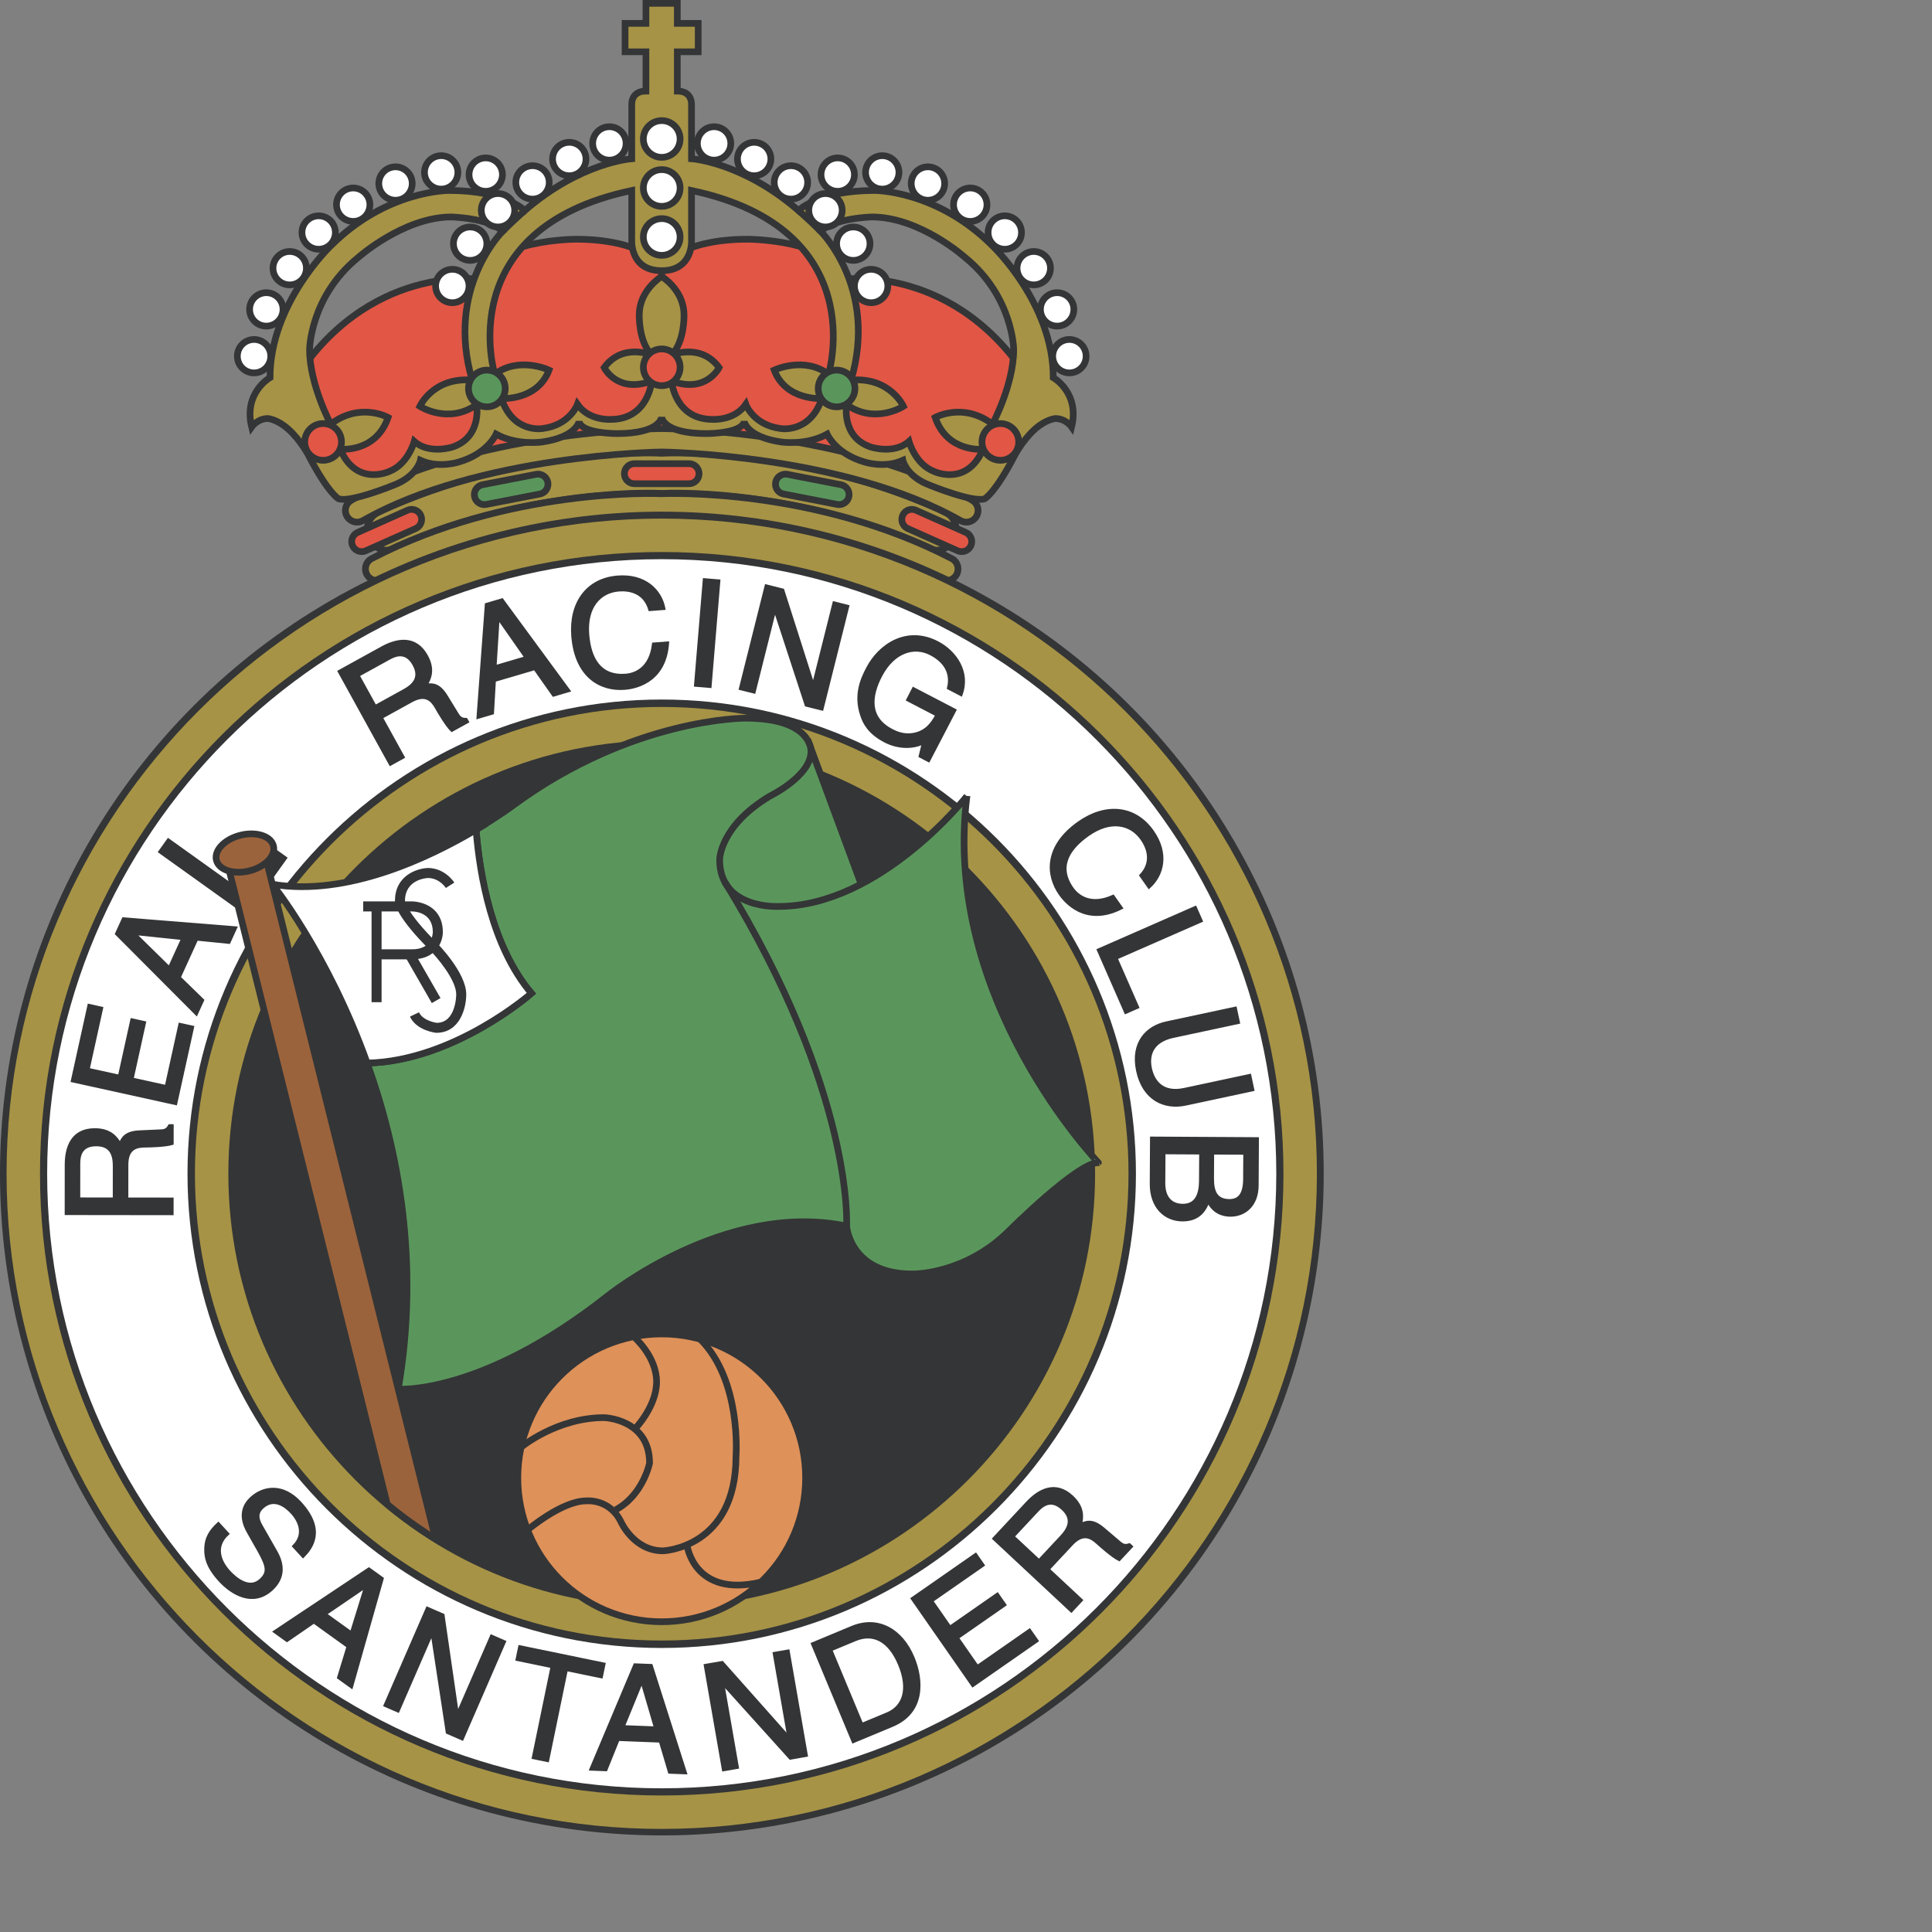 <svg height="1000" viewBox="0 0 1000 1000" width="1000" xmlns="http://www.w3.org/2000/svg"><rect x="0" y="0" width="1000" height="1000" fill="#808080" stroke="none"/><g transform="matrix(4.516 0 0 4.516 -1007.776 -1433.852)"><path d="m 264.54 375.307 l -7.914 -13.787 c 8.553 -13.916 21.574 -12.001 21.574 -12.001 c 1.276 -4.596 10.979 -4.596 10.979 -4.596 c 7.404 0 9.826 2.936 9.826 2.936 c 0 0 2.42 -2.936 9.823 -2.936 c 0 0 9.703 0 10.98 4.596 c 0 0 13.021 -1.915 21.574 12.001 l -7.915 13.787 z" fill="#e25645" stroke="#343536" stroke-width=".766"/><path d="m 299 369.073 c -1.732 -.083 -16.556 -.56 -32.582 6.757 c -1.347 .614 -1.94 2.205 -1.325 3.553 c .614 1.347 2.205 1.94 3.552 1.325 c 15.427 -7.042 30.051 -6.282 30.197 -6.273 l .156 .009 l .161 -.009 c .146 -.009 14.771 -.768 30.198 6.273 c 1.346 .615 2.936 .021 3.55 -1.325 c .615 -1.348 .021 -2.939 -1.325 -3.553 c -16.026 -7.316 -30.849 -6.84 -32.582 -6.757 z" fill="#343536"/><path d="m 299 369.841 c -1.429 -.074 -16.221 -.638 -32.264 6.686 c -.963 .44 -1.386 1.576 -.947 2.538 c .439 .962 1.575 1.386 2.537 .947 c 15.616 -7.129 30.412 -6.351 30.559 -6.343 l .113 .008 l .115 -.008 c .147 -.008 14.944 -.786 30.561 6.343 c .961 .438 2.099 .014 2.535 -.947 c .44 -.962 .017 -2.1 -.945 -2.538 c -16.045 -7.324 -30.834 -6.76 -32.264 -6.686 z" fill="#a69346"/><path d="m 263.231 374.512 c -.827 .471 -1.116 1.522 -.645 2.351 c .471 .827 1.523 1.116 2.351 .645 c 13.228 -7.532 33.872 -7.815 34.078 -7.817 c .175 .002 20.82 .285 34.047 7.817 c .827 .472 1.88 .182 2.351 -.645 c .473 -.828 .182 -1.879 -.644 -2.351 c -14.017 -7.982 -34.872 -8.26 -35.754 -8.27 c -.912 .01 -21.768 .287 -35.784 8.27 z" fill="#343536"/><path d="m 263.61 375.177 c -.46 .263 -.62 .847 -.358 1.307 c .263 .459 .848 .619 1.306 .358 c 13.407 -7.636 34.243 -7.916 34.451 -7.918 c .191 .002 21.027 .282 34.434 7.918 c .46 .261 1.045 .102 1.306 -.358 c .262 -.46 .102 -1.044 -.358 -1.307 c -13.844 -7.883 -34.509 -8.16 -35.381 -8.168 c -.891 .008 -21.554 .285 -35.4 8.168 z" fill="#a69346"/><path d="m 299 373.71 c -1.13 -.046 -17.879 -.582 -33.412 7.473 c -.844 .438 -1.174 1.478 -.736 2.322 c .439 .846 1.479 1.175 2.324 .737 c 14.897 -7.725 31.582 -7.092 31.748 -7.086 l .075 .004 l .078 -.004 c .167 -.006 16.852 -.64 31.747 7.086 c .846 .438 1.886 .108 2.324 -.737 c .439 -.845 .11 -1.886 -.736 -2.322 C 316.879 373.128 300.13 373.664 299 373.71 Z" fill="#343536"/><path d="m 298.957 374.479 c -.623 -.032 -17.455 -.685 -33.016 7.383 c -.469 .243 -.652 .82 -.41 1.291 c .244 .47 .822 .653 1.291 .409 c 15.092 -7.825 31.967 -7.178 32.136 -7.17 c .253 -.008 17.13 -.655 32.22 7.17 c .469 .244 1.047 .061 1.291 -.409 c .244 -.471 .059 -1.048 -.41 -1.291 c -15.56 -8.068 -32.393 -7.416 -33.102 -7.383 z" fill="#a69346"/><path d="m 295.872 370.264 c -.846 0 -1.532 .686 -1.532 1.533 c 0 .845 .687 1.531 1.532 1.531 h 6.256 c .846 0 1.532 -.686 1.532 -1.531 c 0 -.848 -.687 -1.533 -1.532 -1.533 z" fill="#343536"/><path d="m 295.872 371.03 c -.423 0 -.767 .343 -.767 .767 c 0 .423 .344 .765 .767 .765 h 6.256 c .423 0 .766 -.342 .766 -.765 c 0 -.424 -.343 -.767 -.766 -.767 z" fill="#e25645"/><path d="m 328.291 375.635 c -.772 -.344 -1.679 .004 -2.022 .777 c -.343 .771 .003 1.678 .777 2.022 l 5.714 2.544 c .773 .345 1.68 -.003 2.021 -.777 c .345 -.772 -.001 -1.677 -.775 -2.022 z" fill="#343536"/><path d="m 327.98 376.335 c -.387 -.173 -.84 .002 -1.012 .389 c -.173 .387 .002 .839 .388 1.012 l 5.713 2.545 c .39 .171 .842 -.002 1.014 -.39 c .171 -.387 -.002 -.839 -.388 -1.011 z" fill="#e25645"/><path d="m 313.478 371.493 c -.831 -.162 -1.635 .382 -1.796 1.212 c -.162 .83 .38 1.635 1.211 1.796 l 6.14 1.194 c .831 .162 1.636 -.382 1.796 -1.212 c .161 -.83 -.378 -1.635 -1.211 -1.797 z" fill="#343536"/><path d="m 313.332 372.245 c -.415 -.081 -.818 .19 -.898 .606 c -.08 .415 .19 .817 .604 .897 l 6.142 1.193 c .416 .081 .816 -.189 .898 -.605 c .081 -.414 -.19 -.817 -.605 -.898 z" fill="#5a965c"/><path d="m 269.71 375.635 c .771 -.344 1.678 .004 2.021 .777 c .343 .771 -.003 1.678 -.777 2.022 l -5.714 2.544 c -.773 .345 -1.679 -.003 -2.021 -.777 c -.346 -.772 .001 -1.677 .775 -2.022 z" fill="#343536"/><path d="m 270.02 376.335 c .388 -.173 .839 .002 1.013 .389 c .172 .387 -.003 .839 -.39 1.012 l -5.714 2.545 c -.387 .171 -.84 -.002 -1.012 -.39 c -.173 -.387 .002 -.839 .389 -1.011 z" fill="#e25645"/><path d="m 284.521 371.493 c .831 -.162 1.636 .382 1.797 1.212 c .161 .83 -.381 1.635 -1.212 1.796 l -6.14 1.194 c -.831 .162 -1.636 -.382 -1.798 -1.212 c -.16 -.83 .382 -1.635 1.213 -1.797 z" fill="#343536"/><path d="m 284.668 372.245 c .415 -.081 .816 .19 .898 .606 c .08 .415 -.19 .817 -.606 .897 l -6.14 1.193 c -.415 .081 -.816 -.189 -.898 -.605 c -.08 -.414 .19 -.817 .606 -.898 z" fill="#5a965c"/><path d="m 298.989 365.286 c 0 0 -.073 1.915 -5.148 1.915 c 0 0 -4.117 0 -4.309 -1.405 c 0 0 -.287 1.787 -4.213 2.362 c 0 0 -2.872 .446 -5.298 -.894 c 0 0 -.958 2.233 -4.276 3.191 c 0 0 -2.298 .767 -4.404 -.192 c 0 0 -.383 1.853 -3.128 2.873 c 0 0 -4.916 2.011 -6.255 1.533 c 0 0 -1.213 -.64 -3.544 -5.172 c 0 0 -1.181 -2.138 -2.776 -3.256 c -1.032 -.722 -1.787 -.766 -1.787 -.766 c -1.181 0 -1.851 .958 -1.851 .958 c -.958 -3.926 2.105 -5.649 2.105 -5.649 c 0 -8.521 6.99 -15.128 6.99 -15.128 c 6.367 -6.368 13.5 -6.32 13.5 -6.32 c 6.511 0 8.713 2.299 8.713 2.299 c 6.415 -5.554 12.257 -5.937 12.257 -5.937 v -6.127 c 0 0 -.16 -1.628 1.626 -1.628 v -4.501 h -2.393 v -3.256 h 2.393 v -2.298 h 1.798 h 1.798 v 2.298 h 2.394 v 3.256 h -2.394 v 4.501 c 1.788 0 1.628 1.628 1.628 1.628 v 6.127 c 0 0 5.84 .383 12.255 5.937 c 0 0 2.202 -2.299 8.715 -2.299 c 0 0 7.131 -.048 13.499 6.32 c 0 0 6.991 6.607 6.991 15.128 c 0 0 3.063 1.724 2.105 5.649 c 0 0 -.67 -.958 -1.851 -.958 c 0 0 -.756 .044 -1.789 .766 c -1.594 1.118 -2.776 3.256 -2.776 3.256 c -2.329 4.532 -3.542 5.172 -3.542 5.172 c -1.341 .478 -6.255 -1.533 -6.255 -1.533 c -2.745 -1.02 -3.128 -2.873 -3.128 -2.873 c -2.108 .959 -4.405 .192 -4.405 .192 c -3.318 -.958 -4.276 -3.191 -4.276 -3.191 c -2.425 1.34 -5.298 .894 -5.298 .894 c -3.925 -.575 -4.212 -2.362 -4.212 -2.362 c -.193 1.405 -4.31 1.405 -4.31 1.405 c -5.074 0 -5.149 -1.915 -5.149 -1.915 z M 299 349.2 c 0 0 2.554 1.531 2.554 4.403 c 0 0 .096 3.064 -1.436 4.598 c 0 0 3.351 -1.438 5.458 1.436 c 0 0 -1.483 3.016 -5.458 1.531 c 0 0 .383 4.405 4.691 4.405 c 0 0 2.491 .19 3.83 -1.725 c 0 0 .861 2.393 4.021 2.776 c 0 0 3.35 .576 4.691 -3.446 c 0 0 -4.117 .288 -5.458 -3.255 c 0 0 3.446 -1.628 6.224 .478 c 0 0 5.075 -16.659 -15.702 -21.064 v 5.745 c 0 0 .191 3.447 -3.415 3.447 z m 21.703 11.872 c 4.467 -.383 6 3.001 6 3.001 c 0 0 -3.256 2.106 -6.513 -.192 c 0 0 -.636 3.702 2.747 4.852 c 0 0 2.68 .894 4.404 -.638 c 0 0 .703 2.616 2.873 3.446 c 0 0 3.765 1.787 5.615 -2.553 c 0 0 -4.085 .446 -5.488 -3.638 c 0 0 3.191 -1.789 6.574 .765 c 0 0 2.426 -4.532 2.426 -8.554 c 0 0 -.065 -6.064 -5.554 -10.532 c 0 0 -5.138 -4.628 -10.658 -4.658 c 0 0 -4.335 .094 -5.899 1.658 c 0 0 6.569 6.511 3.473 17.043 z M 298.98 348.529 c -3.608 0 -3.415 -3.447 -3.415 -3.447 v -5.745 c -20.779 4.405 -15.704 21.064 -15.704 21.064 c 2.777 -2.105 6.225 -.478 6.225 -.478 c -1.341 3.543 -5.457 3.255 -5.457 3.255 c 1.34 4.022 4.69 3.446 4.69 3.446 c 3.16 -.383 4.021 -2.776 4.021 -2.776 c 1.34 1.915 3.83 1.725 3.83 1.725 c 4.309 0 4.691 -4.405 4.691 -4.405 c -3.974 1.484 -5.457 -1.531 -5.457 -1.531 c 2.106 -2.873 5.457 -1.436 5.457 -1.436 c -1.532 -1.533 -1.436 -4.598 -1.436 -4.598 c 0 -2.872 2.554 -4.403 2.554 -4.403 v -.671 z m -18.231 -4.5 c -1.564 -1.564 -5.898 -1.658 -5.898 -1.658 c -5.469 .03 -10.658 4.658 -10.658 4.658 c -5.489 4.468 -5.555 10.532 -5.555 10.532 c 0 4.022 2.425 8.554 2.425 8.554 c 3.383 -2.554 6.576 -.765 6.576 -.765 c -1.404 4.084 -5.49 3.638 -5.49 3.638 c 1.851 4.34 5.617 2.553 5.617 2.553 c 2.17 -.83 2.873 -3.446 2.873 -3.446 c 1.723 1.531 4.403 .638 4.403 .638 c 3.384 -1.149 2.746 -4.852 2.746 -4.852 c -3.256 2.299 -6.511 .192 -6.511 .192 c 0 0 1.531 -3.384 6 -3.001 c -3.096 -10.532 3.472 -17.043 3.472 -17.043 z" fill="#a69346" stroke="#343536" stroke-width=".766"/><path d="m 314.67 341.636 c 0 0 1.175 1.008 2.561 2.393" fill="none" stroke="#343536" stroke-width=".766"/><path d="m 280.749 344.029 c 1.386 -1.386 2.56 -2.393 2.56 -2.393" fill="none" stroke="#343536" stroke-width=".766"/><path d="m 339.916 368.158 c 0 1.163 -.943 2.105 -2.106 2.105 c -1.162 0 -2.105 -.942 -2.105 -2.105 c 0 -1.164 .943 -2.108 2.105 -2.108 c 1.163 .001 2.106 .944 2.106 2.108 z" fill="#e25645" stroke="#343536" stroke-width=".766"/><path d="m 301.106 359.604 c 0 1.163 -.942 2.105 -2.106 2.105 c -1.163 0 -2.106 -.942 -2.106 -2.105 c 0 -1.164 .943 -2.106 2.106 -2.106 c 1.164 0 2.106 .942 2.106 2.106 z" fill="#e25645" stroke="#343536" stroke-width=".766"/><path d="m 321.148 362.029 c 0 1.164 -.941 2.107 -2.105 2.107 c -1.164 0 -2.107 -.943 -2.107 -2.107 c 0 -1.162 .943 -2.105 2.107 -2.105 c 1.164 0 2.105 .943 2.105 2.105 z" fill="#5a965c" stroke="#343536" stroke-width=".766"/><path d="m 258.084 368.158 c 0 1.163 .943 2.105 2.106 2.105 c 1.164 0 2.107 -.942 2.107 -2.105 c 0 -1.164 -.942 -2.108 -2.107 -2.108 c -1.163 .001 -2.106 .944 -2.106 2.108 z" fill="#e25645" stroke="#343536" stroke-width=".766"/><path d="m 276.852 362.029 c 0 1.164 .943 2.107 2.106 2.107 c 1.162 0 2.105 -.943 2.105 -2.107 c 0 -1.162 -.943 -2.105 -2.105 -2.105 c -1.163 0 -2.106 .943 -2.106 2.105 z" fill="#5a965c" stroke="#343536" stroke-width=".766"/><g><path d="m 326.191 337.264 c 0 1.058 -.855 1.915 -1.913 1.915 c -1.058 0 -1.915 -.858 -1.915 -1.915 c 0 -1.058 .857 -1.916 1.915 -1.916 c 1.058 0 1.913 .858 1.913 1.916 z" fill="#fff" stroke="#343536" stroke-width=".766"/><path d="m 301.106 344.668 c 0 1.163 -.942 2.105 -2.106 2.105 c -1.163 0 -2.106 -.942 -2.106 -2.105 c 0 -1.164 .943 -2.106 2.106 -2.106 c 1.164 -.001 2.106 .942 2.106 2.106 z" fill="#fff" stroke="#343536" stroke-width=".766"/><path d="m 301.106 339.05 c 0 1.164 -.942 2.106 -2.106 2.106 c -1.163 0 -2.106 -.942 -2.106 -2.106 c 0 -1.163 .943 -2.105 2.106 -2.105 c 1.164 -.001 2.106 .942 2.106 2.105 z" fill="#fff" stroke="#343536" stroke-width=".766"/><path d="m 301.106 333.433 c 0 1.165 -.942 2.106 -2.106 2.106 c -1.163 0 -2.106 -.941 -2.106 -2.106 c 0 -1.162 .943 -2.105 2.106 -2.105 c 1.164 -.001 2.106 .943 2.106 2.105 z" fill="#fff" stroke="#343536" stroke-width=".766"/><path d="m 347.641 358.327 c 0 1.058 -.857 1.916 -1.917 1.916 c -1.056 0 -1.913 -.858 -1.913 -1.916 c 0 -1.057 .858 -1.915 1.913 -1.915 c 1.059 0 1.917 .859 1.917 1.915 z" fill="#fff" stroke="#343536" stroke-width=".766"/><path d="m 346.235 352.965 c 0 1.059 -.857 1.916 -1.915 1.916 c -1.058 0 -1.915 -.857 -1.915 -1.916 c 0 -1.058 .857 -1.914 1.915 -1.914 c 1.058 0 1.915 .856 1.915 1.914 z" fill="#fff" stroke="#343536" stroke-width=".766"/><path d="m 343.556 348.243 c 0 1.058 -.858 1.913 -1.915 1.913 c -1.06 0 -1.916 -.855 -1.916 -1.913 c 0 -1.059 .857 -1.915 1.916 -1.915 c 1.056 0 1.915 .857 1.915 1.915 z" fill="#fff" stroke="#343536" stroke-width=".766"/><path d="m 340.235 344.156 c 0 1.059 -.858 1.916 -1.916 1.916 c -1.057 0 -1.913 -.857 -1.913 -1.916 c 0 -1.058 .856 -1.914 1.913 -1.914 c 1.058 0 1.916 .857 1.916 1.914 z" fill="#fff" stroke="#343536" stroke-width=".766"/><path d="m 336.278 340.966 c 0 1.057 -.858 1.915 -1.916 1.915 c -1.058 0 -1.915 -.858 -1.915 -1.915 c 0 -1.058 .857 -1.916 1.915 -1.916 c 1.058 0 1.916 .858 1.916 1.916 z" fill="#fff" stroke="#343536" stroke-width=".766"/><path d="m 331.428 338.54 c 0 1.058 -.858 1.915 -1.916 1.915 c -1.057 0 -1.915 -.857 -1.915 -1.915 c 0 -1.059 .858 -1.915 1.915 -1.915 c 1.057 0 1.916 .856 1.916 1.915 z" fill="#fff" stroke="#343536" stroke-width=".766"/><circle cx="319.171" cy="337.518" fill="#fff" r="1.915" stroke="#343536" stroke-width=".766"/><path d="m 324.915 350.285 c 0 1.058 -.856 1.915 -1.914 1.915 c -1.059 0 -1.915 -.857 -1.915 -1.915 c 0 -1.058 .856 -1.915 1.915 -1.915 c 1.058 0 1.914 .858 1.914 1.915 z" fill="#fff" stroke="#343536" stroke-width=".766"/><path d="m 322.873 345.434 c 0 1.059 -.856 1.915 -1.915 1.915 c -1.058 0 -1.914 -.857 -1.914 -1.915 c 0 -1.058 .857 -1.914 1.914 -1.914 c 1.059 0 1.915 .856 1.915 1.914 z" fill="#fff" stroke="#343536" stroke-width=".766"/><path d="m 319.683 341.604 c 0 1.058 -.857 1.916 -1.917 1.916 c -1.056 0 -1.913 -.858 -1.913 -1.916 c 0 -1.058 .858 -1.915 1.913 -1.915 c 1.059 -.001 1.917 .857 1.917 1.915 z" fill="#fff" stroke="#343536" stroke-width=".766"/><path d="m 315.726 338.412 c 0 1.058 -.857 1.915 -1.917 1.915 c -1.058 0 -1.915 -.857 -1.915 -1.915 c 0 -1.058 .857 -1.915 1.915 -1.915 c 1.059 0 1.917 .857 1.917 1.915 z" fill="#fff" stroke="#343536" stroke-width=".766"/><path d="m 311.512 335.73 c 0 1.059 -.857 1.916 -1.915 1.916 c -1.058 0 -1.916 -.857 -1.916 -1.916 c 0 -1.058 .858 -1.914 1.916 -1.914 c 1.057 0 1.915 .857 1.915 1.914 z" fill="#fff" stroke="#343536" stroke-width=".766"/><path d="m 306.916 333.944 c 0 1.058 -.857 1.915 -1.915 1.915 c -1.058 0 -1.915 -.857 -1.915 -1.915 c 0 -1.058 .857 -1.915 1.915 -1.915 c 1.058 0 1.915 .858 1.915 1.915 z" fill="#fff" stroke="#343536" stroke-width=".766"/><path d="m 250.361 358.327 c 0 1.058 .855 1.916 1.914 1.916 c 1.059 0 1.915 -.858 1.915 -1.916 c 0 -1.057 -.856 -1.915 -1.915 -1.915 c -1.058 0 -1.914 .859 -1.914 1.915 z" fill="#fff" stroke="#343536" stroke-width=".766"/><path d="m 251.765 352.965 c 0 1.059 .858 1.916 1.916 1.916 c 1.058 0 1.914 -.857 1.914 -1.916 c 0 -1.058 -.856 -1.914 -1.914 -1.914 c -1.059 0 -1.916 .856 -1.916 1.914 z" fill="#fff" stroke="#343536" stroke-width=".766"/><path d="m 254.446 348.243 c 0 1.058 .857 1.913 1.915 1.913 c 1.058 0 1.915 -.855 1.915 -1.913 c 0 -1.059 -.858 -1.915 -1.915 -1.915 c -1.057 0 -1.915 .857 -1.915 1.915 z" fill="#fff" stroke="#343536" stroke-width=".766"/><path d="m 257.765 344.156 c 0 1.059 .858 1.916 1.916 1.916 c 1.058 0 1.915 -.857 1.915 -1.916 c 0 -1.058 -.857 -1.914 -1.915 -1.914 c -1.058 0 -1.916 .857 -1.916 1.914 z" fill="#fff" stroke="#343536" stroke-width=".766"/><path d="m 261.723 340.966 c 0 1.057 .857 1.915 1.915 1.915 c 1.058 0 1.915 -.858 1.915 -1.915 c 0 -1.058 -.857 -1.916 -1.915 -1.916 c -1.058 0 -1.915 .858 -1.915 1.916 z" fill="#fff" stroke="#343536" stroke-width=".766"/><path d="m 266.574 338.54 c 0 1.058 .857 1.915 1.915 1.915 c 1.057 0 1.914 -.857 1.914 -1.915 c 0 -1.059 -.857 -1.915 -1.914 -1.915 c -1.058 0 -1.915 .856 -1.915 1.915 z" fill="#fff" stroke="#343536" stroke-width=".766"/><path d="m 271.808 337.264 c 0 1.058 .857 1.915 1.916 1.915 c 1.058 0 1.914 -.858 1.914 -1.915 c 0 -1.058 -.856 -1.916 -1.914 -1.916 c -1.059 0 -1.916 .858 -1.916 1.916 z" fill="#fff" stroke="#343536" stroke-width=".766"/><path d="m 276.915 337.518 c 0 1.058 .856 1.915 1.914 1.915 c 1.059 0 1.915 -.857 1.915 -1.915 c 0 -1.058 -.856 -1.915 -1.915 -1.915 c -1.058 .001 -1.914 .858 -1.914 1.915 z" fill="#fff" stroke="#343536" stroke-width=".766"/><circle cx="275" cy="350.285" fill="#fff" r="1.915" stroke="#343536" stroke-width=".766"/><path d="m 275.127 345.434 c 0 1.059 .858 1.915 1.915 1.915 c 1.058 0 1.916 -.857 1.916 -1.915 c 0 -1.058 -.858 -1.914 -1.916 -1.914 c -1.057 0 -1.915 .856 -1.915 1.914 z" fill="#fff" stroke="#343536" stroke-width=".766"/><path d="m 278.319 341.604 c 0 1.058 .856 1.916 1.915 1.916 c 1.058 0 1.915 -.858 1.915 -1.916 c 0 -1.058 -.857 -1.915 -1.915 -1.915 c -1.058 -.001 -1.915 .857 -1.915 1.915 z" fill="#fff" stroke="#343536" stroke-width=".766"/><path d="m 282.276 338.412 c 0 1.058 .857 1.915 1.915 1.915 c 1.058 0 1.915 -.857 1.915 -1.915 c 0 -1.058 -.857 -1.915 -1.915 -1.915 c -1.057 0 -1.915 .857 -1.915 1.915 z" fill="#fff" stroke="#343536" stroke-width=".766"/><path d="m 286.489 335.73 c 0 1.059 .857 1.916 1.915 1.916 c 1.058 0 1.915 -.857 1.915 -1.916 c 0 -1.058 -.857 -1.914 -1.915 -1.914 c -1.057 0 -1.915 .857 -1.915 1.914 z" fill="#fff" stroke="#343536" stroke-width=".766"/><path d="m 291.086 333.944 c 0 1.058 .856 1.915 1.915 1.915 c 1.058 0 1.914 -.857 1.914 -1.915 c 0 -1.058 -.856 -1.915 -1.914 -1.915 c -1.059 0 -1.915 .858 -1.915 1.915 z" fill="#fff" stroke="#343536" stroke-width=".766"/></g><ellipse cx="299" cy="452.033" fill="#343536" rx="75.856" ry="75.855" transform="matrix(.161 -.987 .987 .161 -195.28 674.345)"/><path d="m 223.909 452.033 c 0 41.405 33.687 75.092 75.091 75.092 c 41.404 0 75.091 -33.687 75.091 -75.092 c 0 -41.405 -33.686 -75.091 -75.091 -75.091 c -41.405 0 -75.091 33.686 -75.091 75.091 z m 3.832 0 c 0 -39.292 31.966 -71.26 71.259 -71.26 c 39.291 0 71.26 31.968 71.26 71.26 c 0 39.293 -31.969 71.26 -71.26 71.26 c -39.293 0 -71.259 -31.967 -71.259 -71.26 z" fill="#a69346"/><path d="m 245.498 452.033 c 0 29.502 24.001 53.5 53.502 53.5 c 29.501 0 53.5 -23.998 53.5 -53.5 c 0 -29.502 -23.999 -53.502 -53.5 -53.502 c -29.501 0 -53.502 24 -53.502 53.502 z m 3.832 0 c 0 -27.387 22.282 -49.669 49.67 -49.669 c 27.388 0 49.67 22.282 49.67 49.669 c 0 27.389 -22.282 49.67 -49.67 49.67 c -27.388 0 -49.67 -22.281 -49.67 -49.67 z" fill="#a69346"/><path d="m 228.561 452.033 c 0 38.84 31.6 70.438 70.439 70.438 c 38.84 0 70.438 -31.599 70.438 -70.438 c 0 -38.839 -31.599 -70.438 -70.438 -70.438 c -38.839 .001 -70.439 31.599 -70.439 70.438 z m 16.087 0 c 0 -29.97 24.382 -54.353 54.352 -54.353 c 29.97 0 54.352 24.383 54.352 54.353 c 0 29.97 -24.383 54.353 -54.352 54.353 c -29.969 0 -54.352 -24.383 -54.352 -54.353 z" fill="#fff"/><path d="m 232.162 454.94 l .004 -4.077 c .002 -.808 .155 -2.173 2.025 -2.171 c 1.786 .002 2.088 1.268 2.087 2.463 l -.005 3.792 z m 5.511 .008 l .005 -3.96 c .001 -1.955 1.165 -2.156 2.158 -2.155 c .455 0 2.293 -.047 3.033 -.282 l .002 -2.005 l -.269 -.001 c -.288 .507 -.539 .59 -1.214 .605 l -2.191 .099 c -1.685 .066 -1.988 .758 -2.277 1.447 c -.453 -.775 -1.109 -1.685 -2.895 -1.689 c -2.562 -.003 -3.253 1.984 -3.257 3.974 l -.005 5.594 l 12.098 .015 l .003 -1.635 z" fill="#343536" stroke="#343536" stroke-width=".383"/><path d="m 245.207 435.248 l -1.922 8.722 l -11.815 -2.603 l 1.896 -8.606 l 1.414 .313 l -1.544 7.009 l 3.62 .798 l 1.425 -6.467 l 1.416 .312 l -1.426 6.468 l 3.95 .869 l 1.569 -7.125 z" fill="#343536" stroke="#343536" stroke-width=".383"/><path d="m 242.568 428.477 l -4.041 -3.972 l .014 -.03 l 5.586 .583 z m 3.122 -3.357 l 3.7 .372 l .74 -1.625 l -12.825 -1.03 l -.769 1.688 l 9.123 9.155 l .699 -1.533 l -2.682 -2.61 z" fill="#343536" stroke="#343536" stroke-width=".383"/><path d="m 251.111 419.996 l 3.569 -4.987 l 1.18 .842 l -4.523 6.318 l -9.838 -7.042 l .951 -1.329 z" fill="#343536" stroke="#343536" stroke-width=".383"/><path d="m 264.17 394.907 l 3.57 -1.97 c .709 -.39 1.977 -.917 2.88 .722 c .862 1.564 -.098 2.44 -1.146 3.018 l -3.319 1.831 z m 2.661 4.825 l 3.467 -1.912 c 1.712 -.943 2.45 -.023 2.93 .847 c .221 .398 1.152 1.983 1.716 2.518 l 1.757 -.968 l -.13 -.236 c -.582 -.007 -.778 -.188 -1.118 -.77 l -1.146 -1.868 c -.873 -1.444 -1.625 -1.376 -2.368 -1.293 c .458 -.773 .939 -1.788 .076 -3.353 c -1.237 -2.242 -3.313 -1.887 -5.053 -.927 l -4.899 2.701 l 5.843 10.595 l 1.432 -.79 z" fill="#343536" stroke="#343536" stroke-width=".383"/><path d="m 279.877 393.948 l .355 -5.654 l .032 -.009 l 3.217 4.603 z m 4.579 .163 l 2.143 3.042 l 1.714 -.505 l -7.62 -10.37 l -1.777 .523 l -.949 12.891 l 1.618 -.474 l .217 -3.736 z" fill="#343536" stroke="#343536" stroke-width=".383"/><path d="m 297.647 387.349 c -.618 -2.082 -2.412 -2.332 -3.569 -2.243 c -2.185 .168 -3.824 1.918 -3.58 5.093 c .219 2.839 1.396 4.946 4.386 4.715 c 1.059 -.082 2.852 -.727 3.189 -3.575 l 1.579 -.121 c -.32 4.604 -4.001 5.091 -4.909 5.161 c -2.738 .211 -5.564 -1.363 -5.92 -5.999 c -.287 -3.713 1.631 -6.447 5.143 -6.718 c 3.108 -.239 4.87 1.568 5.261 3.566 z" fill="#343536" stroke="#343536" stroke-width=".383"/><path d="m 304.523 396.162 l -1.629 -.136 l 1.002 -12.057 l 1.629 .135 z" fill="#343536" stroke="#343536" stroke-width=".383"/><path d="m 318.761 386.629 l 1.535 .386 l -2.94 11.734 l -1.781 -.444 l -3.592 -10.977 l -.032 -.008 l -2.375 9.479 l -1.537 -.384 l 2.942 -11.736 l 1.878 .471 l 3.493 10.951 l .032 .009 z" fill="#343536" stroke="#343536" stroke-width=".383"/><path d="m 327.862 396.465 l 4.708 2.45 l -2.985 5.74 l -.943 -.49 l .382 -1.568 c -1.261 .635 -2.949 .592 -4.414 -.17 c -1.838 -.956 -2.386 -2.096 -2.658 -2.921 c -.837 -2.411 .074 -4.273 .667 -5.409 c 1.36 -2.616 4.478 -4.736 7.975 -2.916 c 2.003 1.042 3.64 3.337 2.702 5.906 l -1.405 -.73 c .508 -2.11 -.86 -3.315 -2.04 -3.93 c -1.928 -1.003 -4.313 -.288 -5.776 2.522 c -1.135 2.183 -1.584 4.799 1.272 6.283 c .538 .281 1.436 .672 2.556 .457 c 1.33 -.257 2.066 -1.09 2.666 -2.241 l -3.348 -1.742 z" fill="#343536" stroke="#343536" stroke-width=".383"/><path d="m 353.939 417.852 c 1.473 -1.594 .771 -3.264 .1 -4.215 c -1.262 -1.789 -3.604 -2.303 -6.207 -.466 c -2.327 1.642 -3.533 3.729 -1.805 6.181 c .611 .867 2.083 2.077 4.702 .909 l .915 1.296 c -4.121 2.08 -6.424 -.833 -6.947 -1.576 c -1.584 -2.244 -1.679 -5.479 2.123 -8.159 c 3.043 -2.146 6.374 -1.897 8.403 .982 c 1.798 2.547 1.145 4.985 -.371 6.344 z" fill="#343536" stroke="#343536" stroke-width=".383"/><path d="m 351.051 427.314 l 2.463 5.617 l -1.327 .583 l -3.119 -7.114 l 11.08 -4.859 l .656 1.497 z" fill="#343536" stroke="#343536" stroke-width=".383"/><path d="m 366.724 442.389 l -7.679 1.642 c -2.423 .518 -4.79 -.562 -5.483 -3.809 c -.678 -3.18 1.071 -4.983 3.279 -5.455 l 7.893 -1.688 l .343 1.599 l -7.447 1.592 c -2.571 .548 -2.945 2.266 -2.639 3.699 c .313 1.466 1.341 2.97 3.912 2.42 l 7.482 -1.598 z" fill="#343536" stroke="#343536" stroke-width=".383"/><path d="m 365.847 449.661 l -.017 2.967 c -.01 1.818 -.654 2.506 -1.783 2.501 c -1.483 -.01 -1.95 -.973 -1.94 -2.539 l .016 -2.949 z m -10.69 -1.695 l -.03 5.207 c -.016 2.68 1.61 4.122 3.549 4.131 c 2.072 .013 2.638 -1.384 2.962 -2.173 c .615 1.335 1.727 1.627 2.519 1.633 c 1.651 .008 3.057 -1.146 3.068 -3.404 l .031 -5.324 z m 5.636 1.667 l -.02 3.218 c -.006 1.331 -.353 2.829 -2.057 2.82 c -1.346 -.008 -2.2 -.873 -2.191 -2.574 l .022 -3.489 z" fill="#343536" stroke="#343536" stroke-width=".383"/><path d="m 256.853 494.731 c 1.321 -1.328 .707 -2.869 -.217 -3.874 c -.694 -.758 -2.08 -1.841 -3.433 -.599 c -.757 .694 -.516 1.455 -.161 2.092 l 1.755 3.08 c .786 1.405 .888 2.912 -.526 4.212 c -2.109 1.938 -4.494 .513 -5.898 -1.014 c -1.515 -1.65 -1.61 -2.753 -1.615 -3.48 c -.013 -1.384 .595 -2.217 1.427 -2.982 l 1.037 1.131 c -1.613 1.481 -.877 3.23 .172 4.371 c .797 .869 2.366 2.129 3.645 .954 c .932 -.854 .829 -1.561 -.167 -3.346 l -1.254 -2.213 c -.399 -.708 -1.198 -2.399 .352 -3.825 c 1.392 -1.276 3.589 -1.624 5.571 .536 c 2.861 3.114 1.284 5.135 .35 6.085 z" fill="#343536" stroke="#343536" stroke-width=".383"/><path d="m 260.387 502.5 l 4.683 -3.192 l .026 .022 l -1.659 5.365 z m 2.682 3.715 l -1.086 3.56 l 1.451 1.042 l 3.509 -12.381 l -1.505 -1.082 l -10.76 7.164 l 1.369 .984 l 3.081 -2.12 z" fill="#343536" stroke="#343536" stroke-width=".383"/><path d="m 279.496 505.056 l 1.452 .632 l -4.824 11.096 l -1.685 -.733 l -1.743 -11.414 l -.031 -.014 l -3.897 8.962 l -1.453 -.63 l 4.826 -11.098 l 1.776 .773 l 1.65 11.377 l .03 .014 z" fill="#343536" stroke="#343536" stroke-width=".383"/><path d="m 282.737 506.266 l 9.624 1.982 l -.294 1.419 l -4.011 -.826 l -2.149 10.431 l -1.602 -.329 l 2.15 -10.432 l -4.012 -.826 z" fill="#343536" stroke="#343536" stroke-width=".383"/><path d="m 294.558 515.423 l 2.144 -5.246 l .033 .001 l 1.578 5.391 z m 4.288 1.616 l 1.059 3.565 l 1.785 .07 l -3.907 -12.261 l -1.853 -.073 l -5.017 11.914 l 1.684 .065 l 1.399 -3.469 z" fill="#343536" stroke="#343536" stroke-width=".383"/><path d="m 311.916 507.029 l 1.561 -.271 l 2.074 11.92 l -1.811 .315 l -7.733 -8.575 l -.036 .006 l 1.677 9.63 l -1.561 .271 l -2.074 -11.922 l 1.91 -.33 l 7.634 8.591 l .034 -.005 z" fill="#343536" stroke="#343536" stroke-width=".383"/><path d="m 318.349 506.588 l 2.815 -1.172 c 2.055 -.855 3.935 .022 5.107 2.838 c 1.174 2.815 .539 4.887 -1.421 5.704 l -2.925 1.217 z m 2.605 10.507 l 4.464 -1.86 c 3.673 -1.528 3.415 -5.217 2.37 -7.721 c -1.34 -3.222 -4.05 -4.685 -6.959 -3.474 l -4.525 1.885 z" fill="#343536" stroke="#343536" stroke-width=".383"/><path d="m 341.986 505.559 l -7.331 5.104 l -6.912 -9.93 l 7.233 -5.035 l .829 1.189 l -5.893 4.102 l 2.119 3.042 l 5.434 -3.783 l .829 1.188 l -5.435 3.783 l 2.311 3.32 l 5.986 -4.168 z" fill="#343536" stroke="#343536" stroke-width=".383"/><path d="m 339.236 493.61 l 2.782 -2.981 c .551 -.591 1.592 -1.486 2.962 -.211 c 1.306 1.22 .665 2.351 -.151 3.226 l -2.586 2.772 z m 4.029 3.759 l 2.702 -2.895 c 1.334 -1.429 2.321 -.785 3.047 -.106 c .334 .311 1.713 1.525 2.415 1.861 l 1.368 -1.467 l -.198 -.184 c -.553 .174 -.796 .063 -1.3 -.386 l -1.671 -1.42 c -1.279 -1.1 -1.973 -.802 -2.654 -.492 c .198 -.878 .338 -1.991 -.968 -3.209 c -1.873 -1.748 -3.734 -.767 -5.092 .689 l -3.815 4.09 l 8.847 8.256 l 1.114 -1.196 z" fill="#343536" stroke="#343536" stroke-width=".383"/><path d="M 315.818 402.517 L 321.856 418.837 L 321.856 422.799 L 304.106 422.799 L 304.106 402.517 Z" fill="#5a965c" stroke="#343536" stroke-width=".766"/><path d="m 333.979 408.755 c 0 0 -9.956 12.639 -21.574 12.639 c 0 0 -6.766 .384 -6.766 -5.361 c 0 0 0 -3.831 5.743 -7.277 c 0 0 4.725 -2.297 4.725 -5.106 c 0 0 .257 -3.831 -7.533 -3.831 c 0 0 -12.893 -.063 -26.553 9.959 c 0 0 -1.644 1.244 -4.303 2.824 c .419 5.159 1.81 13.391 6.346 18.751 c 0 0 -8.833 7.774 -18.824 7.997 c 3.568 9.939 6.053 22.866 3.56 37.373 c 0 0 9.52 .716 23.944 -10.645 c 0 0 13.533 -10.98 27.446 -8.042 c 0 0 .386 5.488 7.535 5.488 c 0 0 5.999 .127 11.106 -4.978 c 0 0 7.787 -7.788 10.213 -7.788 c .001 -.001 -18 -18.642 -15.065 -42.003 z" fill="#5a965c" stroke="#343536" stroke-width=".766"/><path d="m 277.719 412.6 c -5.334 3.169 -14.776 7.694 -23.346 6.258 c 0 0 6.314 7.811 10.867 20.49 c 9.991 -.223 18.824 -7.997 18.824 -7.997 c -4.536 -5.36 -5.926 -13.591 -6.345 -18.751 z" fill="#fff" stroke="#343536" stroke-width=".766"/><path d="m 320.19 458.034 c 0 0 .889 -15.255 -13.98 -39.479" fill="none" stroke="#343536" stroke-width=".766"/><g><path d="M 265.743 421.393 H 266.892 V 432.371 H 265.743 Z" fill="#343536"/><path d="m 264.786 421.969 h 5.617 c .239 .002 2.362 .085 2.362 2.361 c -.003 .198 -.092 1.98 -2.362 1.98 h -4.086 v 1.148 h 4.086 c 2.776 0 3.511 -2.047 3.511 -3.128 c 0 -1.024 -.313 -1.856 -.929 -2.473 c -1.027 -1.026 -2.518 -1.038 -2.582 -1.038 h -5.617 z" fill="#343536"/><path d="M 271.297 426.492 H 272.447 V 432.381 H 271.297 Z" fill="#343536" transform="matrix(.867 -.498 .498 .867 -177.892 192.703)"/><path d="m 268.426 420.755 c -.004 .019 -.004 .04 -.004 .066 c 0 .415 .356 1.931 3.929 5.501 c .86 .863 3.096 3.471 3.096 5.157 c -.001 .132 -.036 3.255 -2.233 3.256 c -.001 -.004 -1.554 -.192 -2.036 -1.205 l -1.037 .495 c .77 1.614 2.924 1.846 3.016 1.855 c 2.733 .003 3.439 -2.877 3.439 -4.401 c 0 -2.507 -3.291 -5.828 -3.432 -5.969 c -3.468 -3.468 -3.589 -4.734 -3.591 -4.747 c .002 -2.431 2.373 -2.613 2.642 -2.625 c 1.288 0 2.017 1.095 2.047 1.141 l .967 -.619 c -.043 -.068 -1.086 -1.671 -3.037 -1.671 c -1.319 .052 -3.766 .907 -3.766 3.766 z" fill="#343536"/></g><g><path d="m 253.665 416.021 l -4.282 1.067 l 18.158 72.827 c 1.748 1.451 3.601 2.778 5.541 3.978 z" fill="#9b633c" stroke="#343536" stroke-width=".766"/><path d="m 254.499 414.461 c .281 1.13 -.955 2.41 -2.762 2.86 c -1.805 .449 -3.497 -.1 -3.778 -1.229 c -.282 -1.128 .955 -2.408 2.761 -2.858 c 1.804 -.451 3.498 .098 3.779 1.227 z" fill="#9b633c" stroke="#343536" stroke-width=".766"/></g><path d="m 315.494 486.886 c 0 9.109 -7.385 16.495 -16.494 16.495 c -9.11 0 -16.495 -7.386 -16.495 -16.495 c 0 -9.111 7.385 -16.494 16.495 -16.494 c 9.109 0 16.494 7.382 16.494 16.494 z" fill="#de9159" stroke="#343536" stroke-width=".766"/><g><path d="m 295.791 470.703 c 0 0 2.62 2.235 2.62 5.172 c 0 2.935 -2.62 5.558 -2.62 5.558" fill="none" stroke="#343536" stroke-width=".766"/><path d="m 282.885 483.37 c 0 0 4.076 -3.384 9.508 -3.384 c 0 0 5.213 .147 5.213 5.212 c 0 0 -.734 3.67 -3.891 5.357" fill="none" stroke="#343536" stroke-width=".766"/><path d="m 283.625 492.857 c 0 0 3.924 -3.329 6.712 -3.329 c 0 0 2.643 -.293 3.965 2.349 c 0 0 1.468 3.377 4.845 3.377 c 0 0 8.369 -.294 8.369 -10.864 c 0 0 .657 -8.639 -4.102 -13.395" fill="none" stroke="#343536" stroke-width=".766"/><path d="m 301.89 494.56 c 0 0 .741 6.104 8.468 4.28" fill="none" stroke="#343536" stroke-width=".766"/></g></g></svg>